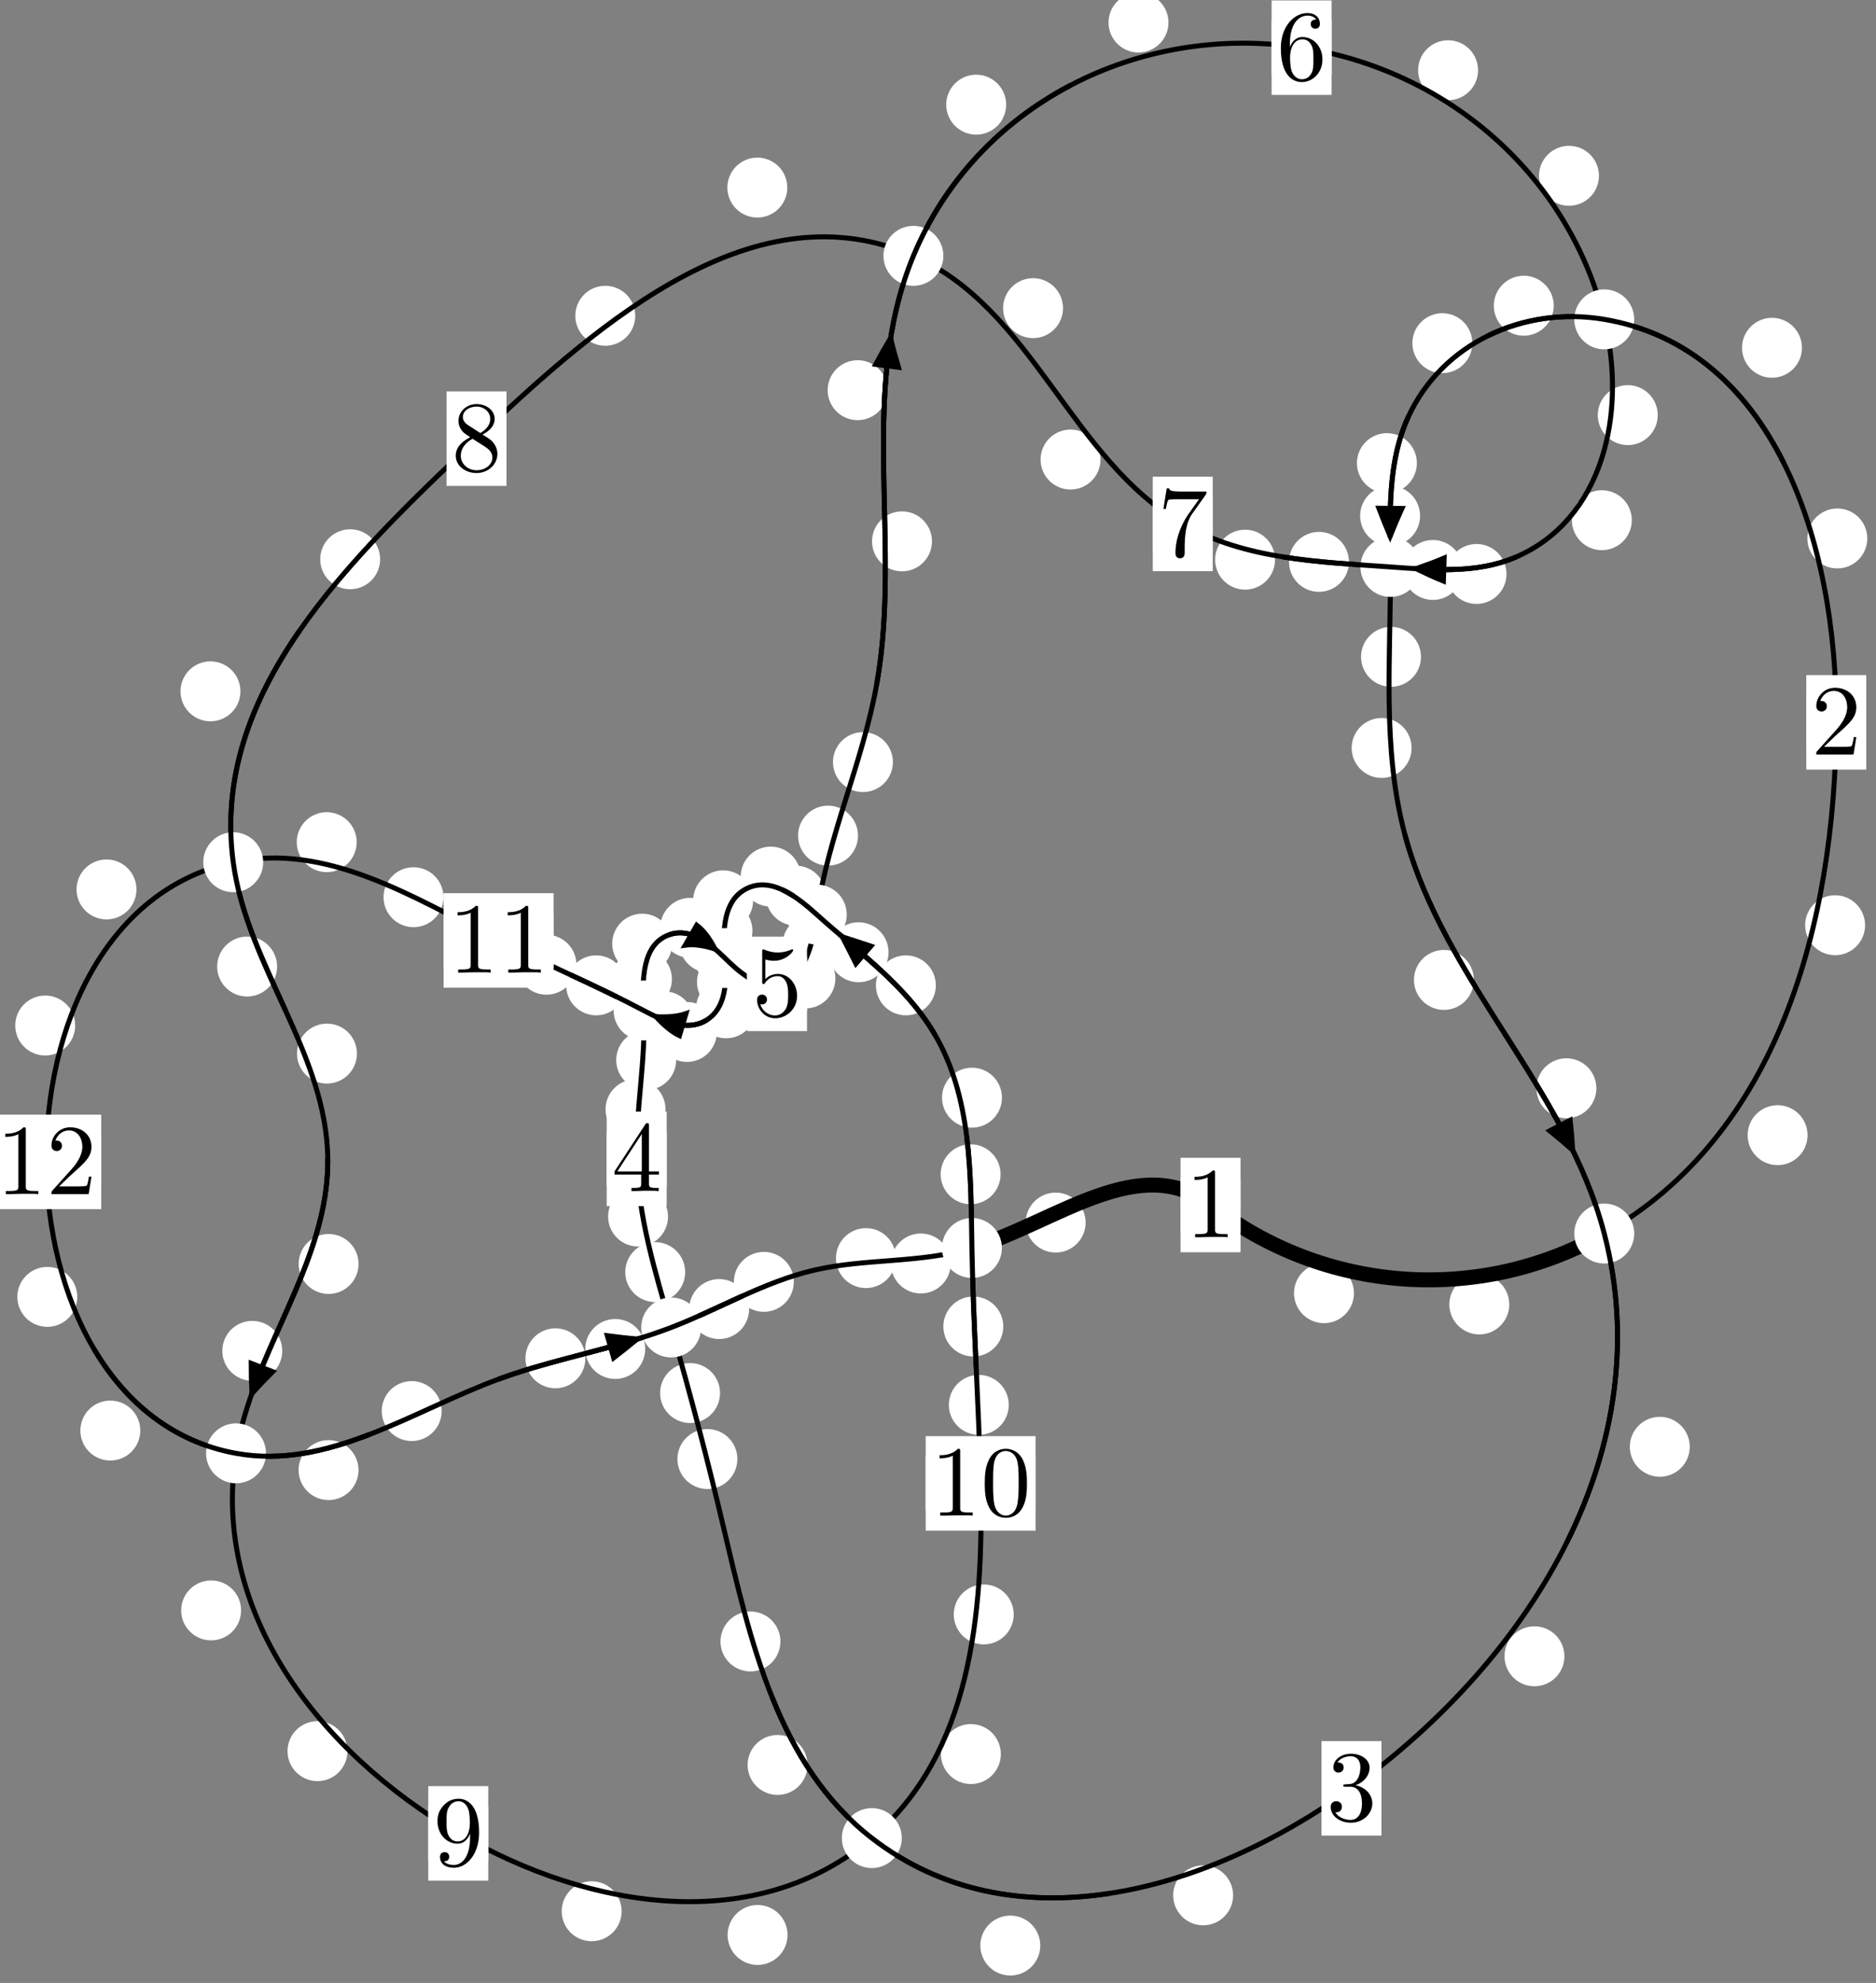 <?xml version="1.0"?>
<!-- Created by MetaPost 1.999 on 2021.07.06:0016 -->
<svg version="1.1" xmlns="http://www.w3.org/2000/svg" xmlns:xlink="http://www.w3.org/1999/xlink" width="187.103" height="197.727" viewBox="0 0 187.103 197.727">
<rect x="0" y="0" width="187.103" height="197.727" fill="#808080" stroke="none"/>
<!-- Original BoundingBox: -160.867691 -73.985046 26.235016 123.742386 -->
  <defs>
    <g transform="scale(0.01,0.01)" id="GLYPHcmr10_48">
      <path style="fill-rule: evenodd;" d="M460 -320C460 -400,455 -480,420 -554C374 -650,292 -666,250 -666C190 -666,117 -640,76 -547C44 -478,39 -400,39 -320C39 -245,43 -155,84 -79C127 2,200 22,249 22C303 22,379 1,423 -94C455 -163,460 -241,460 -320M249 -0C210 -0,151 -25,133 -121C122 -181,122 -273,122 -332C122 -396,122 -462,130 -516C149 -635,224 -644,249 -644C282 -644,348 -626,367 -527C377 -471,377 -395,377 -332C377 -257,377 -189,366 -125C351 -30,294 -0,249 -0"></path>
    </g>
    <g transform="scale(0.01,0.01)" id="GLYPHcmr10_49">
      <path style="fill-rule: evenodd;" d="M294 -640C294 -664,294 -666,271 -666C209 -602,121 -602,89 -602L89 -571C109 -571,168 -571,220 -597L220 -79C220 -43,217 -31,127 -31L95 -31L95 -0L257 -0L130 -3L217 -3L257 -3L297 -3L384 -3L419 -0L419 -31L387 -31C297 -31,294 -42,294 -79"></path>
    </g>
    <g transform="scale(0.01,0.01)" id="GLYPHcmr10_50">
      <path style="fill-rule: evenodd;" d="M127 -77L233 -180C389 -318,449 -372,449 -472C449 -586,359 -666,237 -666C124 -666,50 -574,50 -485C50 -429,100 -429,103 -429C120 -429,155 -441,155 -482C155 -508,137 -534,102 -534C94 -534,92 -534,89 -533C112 -598,166 -635,224 -635C315 -635,358 -554,358 -472C358 -392,308 -313,253 -251L61 -37C50 -26,50 -24,50 -0L421 -0L449 -174L424 -174C419 -144,412 -100,402 -85C395 -77,329 -77,307 -77"></path>
    </g>
    <g transform="scale(0.01,0.01)" id="GLYPHcmr10_51">
      <path style="fill-rule: evenodd;" d="M290 -352C372 -379,430 -449,430 -528C430 -610,342 -666,246 -666C145 -666,69 -606,69 -530C69 -497,91 -478,120 -478C151 -478,171 -500,171 -529C171 -579,124 -579,109 -579C140 -628,206 -641,242 -641C283 -641,338 -619,338 -529C338 -517,336 -459,310 -415C280 -367,246 -364,221 -363C213 -362,189 -360,182 -360C174 -359,167 -358,167 -348C167 -337,174 -337,191 -337L235 -337C317 -337,354 -269,354 -171C354 -35,285 -6,241 -6C198 -6,123 -23,88 -82C123 -77,154 -99,154 -137C154 -173,127 -193,98 -193C74 -193,42 -179,42 -135C42 -44,135 22,244 22C366 22,457 -69,457 -171C457 -253,394 -331,290 -352"></path>
    </g>
    <g transform="scale(0.01,0.01)" id="GLYPHcmr10_52">
      <path style="fill-rule: evenodd;" d="M294 -165L294 -78C294 -42,292 -31,218 -31L197 -31L197 -0L332 -0L238 -3L290 -3L332 -3L374 -3L427 -3L468 -0L468 -31L447 -31C373 -31,371 -42,371 -78L371 -165L471 -165L471 -196L371 -196L371 -651C371 -671,371 -677,355 -677C346 -677,343 -677,335 -665L28 -196L28 -165M300 -196L56 -196L300 -569"></path>
    </g>
    <g transform="scale(0.01,0.01)" id="GLYPHcmr10_53">
      <path style="fill-rule: evenodd;" d="M449 -201C449 -320,367 -420,259 -420C211 -420,168 -404,132 -369L132 -564C152 -558,185 -551,217 -551C340 -551,410 -642,410 -655C410 -661,407 -666,400 -666C399 -666,397 -666,392 -663C372 -654,323 -634,256 -634C216 -634,170 -641,123 -662C115 -665,113 -665,111 -665C101 -665,101 -657,101 -641L101 -345C101 -327,101 -319,115 -319C122 -319,124 -322,128 -328C139 -344,176 -398,257 -398C309 -398,334 -352,342 -334C358 -297,360 -258,360 -208C360 -173,360 -113,336 -71C312 -32,275 -6,229 -6C156 -6,99 -59,82 -118C85 -117,88 -116,99 -116C132 -116,149 -141,149 -165C149 -189,132 -214,99 -214C85 -214,50 -207,50 -161C50 -75,119 22,231 22C347 22,449 -74,449 -201"></path>
    </g>
    <g transform="scale(0.01,0.01)" id="GLYPHcmr10_54">
      <path style="fill-rule: evenodd;" d="M132 -328L132 -352C132 -605,256 -641,307 -641C331 -641,373 -635,395 -601C380 -601,340 -601,340 -556C340 -525,364 -510,386 -510C402 -510,432 -519,432 -558C432 -618,388 -666,305 -666C177 -666,42 -537,42 -316C42 -49,158 22,251 22C362 22,457 -72,457 -204C457 -331,368 -427,257 -427C189 -427,152 -376,132 -328M251 -6C188 -6,158 -66,152 -81C134 -128,134 -208,134 -226C134 -304,166 -404,256 -404C272 -404,318 -404,349 -342C367 -305,367 -254,367 -205C367 -157,367 -107,350 -71C320 -11,274 -6,251 -6"></path>
    </g>
    <g transform="scale(0.01,0.01)" id="GLYPHcmr10_55">
      <path style="fill-rule: evenodd;" d="M476 -609C485 -621,485 -623,485 -644L242 -644C120 -644,118 -657,114 -676L89 -676L56 -470L81 -470C84 -486,93 -549,106 -561C113 -567,191 -567,204 -567L411 -567C400 -551,321 -442,299 -409C209 -274,176 -135,176 -33C176 -23,176 22,222 22C268 22,268 -23,268 -33L268 -84C268 -139,271 -194,279 -248C283 -271,297 -357,341 -419"></path>
    </g>
    <g transform="scale(0.01,0.01)" id="GLYPHcmr10_56">
      <path style="fill-rule: evenodd;" d="M163 -457C117 -487,113 -521,113 -538C113 -599,178 -641,249 -641C322 -641,386 -589,386 -517C386 -460,347 -412,287 -377M309 -362C381 -399,430 -451,430 -517C430 -609,341 -666,250 -666C150 -666,69 -592,69 -499C69 -481,71 -436,113 -389C124 -377,161 -352,186 -335C128 -306,42 -250,42 -151C42 -45,144 22,249 22C362 22,457 -61,457 -168C457 -204,446 -249,408 -291C389 -312,373 -322,309 -362M209 -320L332 -242C360 -223,407 -193,407 -132C407 -58,332 -6,250 -6C164 -6,92 -68,92 -151C92 -209,124 -273,209 -320"></path>
    </g>
    <g transform="scale(0.01,0.01)" id="GLYPHcmr10_57">
      <path style="fill-rule: evenodd;" d="M367 -318L367 -286C367 -52,263 -6,205 -6C188 -6,134 -8,107 -42C151 -42,159 -71,159 -88C159 -119,135 -134,113 -134C97 -134,67 -125,67 -86C67 -19,121 22,206 22C335 22,457 -114,457 -329C457 -598,342 -666,253 -666C198 -666,149 -648,106 -603C65 -558,42 -516,42 -441C42 -316,130 -218,242 -218C303 -218,344 -260,367 -318M243 -241C227 -241,181 -241,150 -304C132 -341,132 -391,132 -440C132 -494,132 -541,153 -578C180 -628,218 -641,253 -641C299 -641,332 -607,349 -562C361 -530,365 -467,365 -421C365 -338,331 -241,243 -241"></path>
    </g>
  </defs>
  <path d="M135.037 128.948C135.037 128.156,134.722 127.396,134.161 126.835C133.601 126.275,132.841 125.96,132.048 125.96C131.255 125.96,130.495 126.275,129.935 126.835C129.374 127.396,129.059 128.156,129.059 128.948C129.059 129.741,129.374 130.501,129.935 131.062C130.495 131.622,131.255 131.937,132.048 131.937C132.841 131.937,133.601 131.622,134.161 131.062C134.722 130.501,135.037 129.741,135.037 128.948Z" style="fill: rgb(100%,100%,100%);stroke: none;"></path>
  <path d="M123.724 120.157C123.724 119.364,123.409 118.604,122.849 118.044C122.288 117.483,121.528 117.168,120.736 117.168C119.943 117.168,119.183 117.483,118.622 118.044C118.062 118.604,117.747 119.364,117.747 120.157C117.747 120.95,118.062 121.71,118.622 122.27C119.183 122.831,119.943 123.146,120.736 123.146C121.528 123.146,122.288 122.831,122.849 122.27C123.409 121.71,123.724 120.95,123.724 120.157Z" style="fill: rgb(100%,100%,100%);stroke: none;"></path>
  <path d="M180.277 113.191C180.277 112.398,179.962 111.638,179.402 111.078C178.841 110.517,178.081 110.202,177.288 110.202C176.496 110.202,175.735 110.517,175.175 111.078C174.615 111.638,174.3 112.398,174.3 113.191C174.3 113.984,174.615 114.744,175.175 115.304C175.735 115.865,176.496 116.18,177.288 116.18C178.081 116.18,178.841 115.865,179.402 115.304C179.962 114.744,180.277 113.984,180.277 113.191Z" style="fill: rgb(100%,100%,100%);stroke: none;"></path>
  <path d="M150.528 130.07C150.528 129.277,150.213 128.517,149.652 127.957C149.092 127.396,148.332 127.081,147.539 127.081C146.746 127.081,145.986 127.396,145.426 127.957C144.865 128.517,144.55 129.277,144.55 130.07C144.55 130.863,144.865 131.623,145.426 132.183C145.986 132.744,146.746 133.059,147.539 133.059C148.332 133.059,149.092 132.744,149.652 132.183C150.213 131.623,150.528 130.863,150.528 130.07Z" style="fill: rgb(100%,100%,100%);stroke: none;"></path>
  <path d="M186.235 53.691C186.235 52.898,185.92 52.138,185.36 51.578C184.799 51.017,184.039 50.702,183.246 50.702C182.454 50.702,181.693 51.017,181.133 51.578C180.572 52.138,180.258 52.898,180.258 53.691C180.258 54.484,180.572 55.244,181.133 55.804C181.693 56.365,182.454 56.68,183.246 56.68C184.039 56.68,184.799 56.365,185.36 55.804C185.92 55.244,186.235 54.484,186.235 53.691Z" style="fill: rgb(100%,100%,100%);stroke: none;"></path>
  <path d="M186.014 92.257C186.014 91.465,185.699 90.705,185.138 90.144C184.578 89.584,183.818 89.269,183.025 89.269C182.232 89.269,181.472 89.584,180.912 90.144C180.351 90.705,180.036 91.465,180.036 92.257C180.036 93.05,180.351 93.81,180.912 94.371C181.472 94.931,182.232 95.246,183.025 95.246C183.818 95.246,184.578 94.931,185.138 94.371C185.699 93.81,186.014 93.05,186.014 92.257Z" style="fill: rgb(100%,100%,100%);stroke: none;"></path>
  <path d="M154.962 30.485C154.962 29.692,154.647 28.932,154.087 28.372C153.526 27.811,152.766 27.496,151.974 27.496C151.181 27.496,150.421 27.811,149.86 28.372C149.3 28.932,148.985 29.692,148.985 30.485C148.985 31.278,149.3 32.038,149.86 32.598C150.421 33.159,151.181 33.474,151.974 33.474C152.766 33.474,153.526 33.159,154.087 32.598C154.647 32.038,154.962 31.278,154.962 30.485Z" style="fill: rgb(100%,100%,100%);stroke: none;"></path>
  <path d="M179.718 34.677C179.718 33.885,179.403 33.124,178.842 32.564C178.282 32.003,177.522 31.689,176.729 31.689C175.936 31.689,175.176 32.003,174.616 32.564C174.055 33.124,173.74 33.885,173.74 34.677C173.74 35.47,174.055 36.23,174.616 36.791C175.176 37.351,175.936 37.666,176.729 37.666C177.522 37.666,178.282 37.351,178.842 36.791C179.403 36.23,179.718 35.47,179.718 34.677Z" style="fill: rgb(100%,100%,100%);stroke: none;"></path>
  <path d="M141.311 46.179C141.311 45.386,140.996 44.626,140.436 44.065C139.875 43.505,139.115 43.19,138.323 43.19C137.53 43.19,136.77 43.505,136.209 44.065C135.649 44.626,135.334 45.386,135.334 46.179C135.334 46.971,135.649 47.732,136.209 48.292C136.77 48.853,137.53 49.167,138.323 49.167C139.115 49.167,139.875 48.853,140.436 48.292C140.996 47.732,141.311 46.971,141.311 46.179Z" style="fill: rgb(100%,100%,100%);stroke: none;"></path>
  <path d="M146.841 34.218C146.841 33.426,146.526 32.665,145.966 32.105C145.405 31.545,144.645 31.23,143.852 31.23C143.06 31.23,142.299 31.545,141.739 32.105C141.178 32.665,140.864 33.426,140.864 34.218C140.864 35.011,141.178 35.771,141.739 36.332C142.299 36.892,143.06 37.207,143.852 37.207C144.645 37.207,145.405 36.892,145.966 36.332C146.526 35.771,146.841 35.011,146.841 34.218Z" style="fill: rgb(100%,100%,100%);stroke: none;"></path>
  <path d="M141.721 65.495C141.721 64.702,141.406 63.942,140.845 63.381C140.285 62.821,139.525 62.506,138.732 62.506C137.939 62.506,137.179 62.821,136.619 63.381C136.058 63.942,135.743 64.702,135.743 65.495C135.743 66.287,136.058 67.048,136.619 67.608C137.179 68.169,137.939 68.483,138.732 68.483C139.525 68.483,140.285 68.169,140.845 67.608C141.406 67.048,141.721 66.287,141.721 65.495Z" style="fill: rgb(100%,100%,100%);stroke: none;"></path>
  <path d="M141.632 51.433C141.632 50.641,141.317 49.88,140.756 49.32C140.196 48.759,139.436 48.445,138.643 48.445C137.85 48.445,137.09 48.759,136.53 49.32C135.969 49.88,135.654 50.641,135.654 51.433C135.654 52.226,135.969 52.986,136.53 53.547C137.09 54.107,137.85 54.422,138.643 54.422C139.436 54.422,140.196 54.107,140.756 53.547C141.317 52.986,141.632 52.226,141.632 51.433Z" style="fill: rgb(100%,100%,100%);stroke: none;"></path>
  <path d="M146.998 97.712C146.998 96.919,146.683 96.159,146.122 95.599C145.562 95.038,144.801 94.723,144.009 94.723C143.216 94.723,142.456 95.038,141.895 95.599C141.335 96.159,141.02 96.919,141.02 97.712C141.02 98.505,141.335 99.265,141.895 99.825C142.456 100.386,143.216 100.701,144.009 100.701C144.801 100.701,145.562 100.386,146.122 99.825C146.683 99.265,146.998 98.505,146.998 97.712Z" style="fill: rgb(100%,100%,100%);stroke: none;"></path>
  <path d="M140.786 74.583C140.786 73.79,140.471 73.03,139.91 72.47C139.35 71.909,138.59 71.594,137.797 71.594C137.004 71.594,136.244 71.909,135.684 72.47C135.123 73.03,134.808 73.79,134.808 74.583C134.808 75.376,135.123 76.136,135.684 76.696C136.244 77.257,137.004 77.572,137.797 77.572C138.59 77.572,139.35 77.257,139.91 76.696C140.471 76.136,140.786 75.376,140.786 74.583Z" style="fill: rgb(100%,100%,100%);stroke: none;"></path>
  <path d="M168.529 144.264C168.529 143.471,168.214 142.711,167.654 142.15C167.093 141.59,166.333 141.275,165.54 141.275C164.748 141.275,163.988 141.59,163.427 142.15C162.867 142.711,162.552 143.471,162.552 144.264C162.552 145.056,162.867 145.816,163.427 146.377C163.988 146.937,164.748 147.252,165.54 147.252C166.333 147.252,167.093 146.937,167.654 146.377C168.214 145.816,168.529 145.056,168.529 144.264Z" style="fill: rgb(100%,100%,100%);stroke: none;"></path>
  <path d="M159.214 108.514C159.214 107.721,158.899 106.961,158.339 106.4C157.778 105.84,157.018 105.525,156.225 105.525C155.433 105.525,154.673 105.84,154.112 106.4C153.552 106.961,153.237 107.721,153.237 108.514C153.237 109.306,153.552 110.066,154.112 110.627C154.673 111.187,155.433 111.502,156.225 111.502C157.018 111.502,157.778 111.187,158.339 110.627C158.899 110.066,159.214 109.306,159.214 108.514Z" style="fill: rgb(100%,100%,100%);stroke: none;"></path>
  <path d="M122.985 188.99C122.985 188.197,122.67 187.437,122.11 186.876C121.549 186.316,120.789 186.001,119.996 186.001C119.204 186.001,118.444 186.316,117.883 186.876C117.323 187.437,117.008 188.197,117.008 188.99C117.008 189.782,117.323 190.542,117.883 191.103C118.444 191.663,119.204 191.978,119.996 191.978C120.789 191.978,121.549 191.663,122.11 191.103C122.67 190.542,122.985 189.782,122.985 188.99Z" style="fill: rgb(100%,100%,100%);stroke: none;"></path>
  <path d="M156.027 165.154C156.027 164.361,155.712 163.601,155.152 163.041C154.591 162.48,153.831 162.165,153.039 162.165C152.246 162.165,151.486 162.48,150.925 163.041C150.365 163.601,150.05 164.361,150.05 165.154C150.05 165.947,150.365 166.707,150.925 167.267C151.486 167.828,152.246 168.143,153.039 168.143C153.831 168.143,154.591 167.828,155.152 167.267C155.712 166.707,156.027 165.947,156.027 165.154Z" style="fill: rgb(100%,100%,100%);stroke: none;"></path>
  <path d="M80.539 175.987C80.539 175.195,80.224 174.434,79.664 173.874C79.103 173.313,78.343 172.999,77.551 172.999C76.758 172.999,75.998 173.313,75.437 173.874C74.877 174.434,74.562 175.195,74.562 175.987C74.562 176.78,74.877 177.54,75.437 178.101C75.998 178.661,76.758 178.976,77.551 178.976C78.343 178.976,79.103 178.661,79.664 178.101C80.224 177.54,80.539 176.78,80.539 175.987Z" style="fill: rgb(100%,100%,100%);stroke: none;"></path>
  <path d="M103.752 193.996C103.752 193.204,103.437 192.443,102.876 191.883C102.316 191.323,101.556 191.008,100.763 191.008C99.97 191.008,99.21 191.323,98.65 191.883C98.089 192.443,97.774 193.204,97.774 193.996C97.774 194.789,98.089 195.549,98.65 196.11C99.21 196.67,99.97 196.985,100.763 196.985C101.556 196.985,102.316 196.67,102.876 196.11C103.437 195.549,103.752 194.789,103.752 193.996Z" style="fill: rgb(100%,100%,100%);stroke: none;"></path>
  <path d="M73.541 145.485C73.541 144.692,73.226 143.932,72.665 143.372C72.105 142.811,71.345 142.496,70.552 142.496C69.759 142.496,68.999 142.811,68.439 143.372C67.878 143.932,67.563 144.692,67.563 145.485C67.563 146.278,67.878 147.038,68.439 147.598C68.999 148.159,69.759 148.474,70.552 148.474C71.345 148.474,72.105 148.159,72.665 147.598C73.226 147.038,73.541 146.278,73.541 145.485Z" style="fill: rgb(100%,100%,100%);stroke: none;"></path>
  <path d="M77.836 163.676C77.836 162.884,77.521 162.124,76.96 161.563C76.4 161.003,75.64 160.688,74.847 160.688C74.054 160.688,73.294 161.003,72.734 161.563C72.173 162.124,71.858 162.884,71.858 163.676C71.858 164.469,72.173 165.229,72.734 165.79C73.294 166.35,74.054 166.665,74.847 166.665C75.64 166.665,76.4 166.35,76.96 165.79C77.521 165.229,77.836 164.469,77.836 163.676Z" style="fill: rgb(100%,100%,100%);stroke: none;"></path>
  <path d="M68.337 126.849C68.337 126.056,68.022 125.296,67.461 124.735C66.901 124.175,66.141 123.86,65.348 123.86C64.555 123.86,63.795 124.175,63.235 124.735C62.674 125.296,62.359 126.056,62.359 126.849C62.359 127.641,62.674 128.401,63.235 128.962C63.795 129.522,64.555 129.837,65.348 129.837C66.141 129.837,66.901 129.522,67.461 128.962C68.022 128.401,68.337 127.641,68.337 126.849Z" style="fill: rgb(100%,100%,100%);stroke: none;"></path>
  <path d="M71.813 138.904C71.813 138.112,71.498 137.351,70.937 136.791C70.377 136.23,69.617 135.916,68.824 135.916C68.031 135.916,67.271 136.23,66.711 136.791C66.15 137.351,65.835 138.112,65.835 138.904C65.835 139.697,66.15 140.457,66.711 141.018C67.271 141.578,68.031 141.893,68.824 141.893C69.617 141.893,70.377 141.578,70.937 141.018C71.498 140.457,71.813 139.697,71.813 138.904Z" style="fill: rgb(100%,100%,100%);stroke: none;"></path>
  <path d="M66.372 110.61C66.372 109.818,66.057 109.057,65.497 108.497C64.936 107.936,64.176 107.622,63.383 107.622C62.591 107.622,61.83 107.936,61.27 108.497C60.71 109.057,60.395 109.818,60.395 110.61C60.395 111.403,60.71 112.163,61.27 112.724C61.83 113.284,62.591 113.599,63.383 113.599C64.176 113.599,64.936 113.284,65.497 112.724C66.057 112.163,66.372 111.403,66.372 110.61Z" style="fill: rgb(100%,100%,100%);stroke: none;"></path>
  <path d="M66.626 121.304C66.626 120.512,66.311 119.752,65.75 119.191C65.19 118.631,64.43 118.316,63.637 118.316C62.844 118.316,62.084 118.631,61.524 119.191C60.963 119.752,60.648 120.512,60.648 121.304C60.648 122.097,60.963 122.857,61.524 123.418C62.084 123.978,62.844 124.293,63.637 124.293C64.43 124.293,65.19 123.978,65.75 123.418C66.311 122.857,66.626 122.097,66.626 121.304Z" style="fill: rgb(100%,100%,100%);stroke: none;"></path>
  <path d="M67.013 97.631C67.013 96.838,66.698 96.078,66.137 95.518C65.577 94.957,64.817 94.642,64.024 94.642C63.231 94.642,62.471 94.957,61.911 95.518C61.35 96.078,61.035 96.838,61.035 97.631C61.035 98.424,61.35 99.184,61.911 99.744C62.471 100.305,63.231 100.62,64.024 100.62C64.817 100.62,65.577 100.305,66.137 99.744C66.698 99.184,67.013 98.424,67.013 97.631Z" style="fill: rgb(100%,100%,100%);stroke: none;"></path>
  <path d="M67.436 105.699C67.436 104.906,67.121 104.146,66.561 103.585C66.001 103.025,65.24 102.71,64.448 102.71C63.655 102.71,62.895 103.025,62.334 103.585C61.774 104.146,61.459 104.906,61.459 105.699C61.459 106.491,61.774 107.251,62.334 107.812C62.895 108.372,63.655 108.687,64.448 108.687C65.24 108.687,66.001 108.372,66.561 107.812C67.121 107.251,67.436 106.491,67.436 105.699Z" style="fill: rgb(100%,100%,100%);stroke: none;"></path>
  <path d="M71.825 92.516C71.825 91.723,71.51 90.963,70.949 90.403C70.389 89.842,69.629 89.527,68.836 89.527C68.043 89.527,67.283 89.842,66.723 90.403C66.162 90.963,65.847 91.723,65.847 92.516C65.847 93.309,66.162 94.069,66.723 94.629C67.283 95.19,68.043 95.505,68.836 95.505C69.629 95.505,70.389 95.19,70.949 94.629C71.51 94.069,71.825 93.309,71.825 92.516Z" style="fill: rgb(100%,100%,100%);stroke: none;"></path>
  <path d="M67.037 94.096C67.037 93.303,66.722 92.543,66.162 91.983C65.601 91.422,64.841 91.107,64.048 91.107C63.256 91.107,62.495 91.422,61.935 91.983C61.374 92.543,61.06 93.303,61.06 94.096C61.06 94.889,61.374 95.649,61.935 96.209C62.495 96.77,63.256 97.085,64.048 97.085C64.841 97.085,65.601 96.77,66.162 96.209C66.722 95.649,67.037 94.889,67.037 94.096Z" style="fill: rgb(100%,100%,100%);stroke: none;"></path>
  <path d="M76.77 96.986C76.77 96.193,76.455 95.433,75.894 94.872C75.334 94.312,74.574 93.997,73.781 93.997C72.988 93.997,72.228 94.312,71.668 94.872C71.107 95.433,70.792 96.193,70.792 96.986C70.792 97.778,71.107 98.539,71.668 99.099C72.228 99.66,72.988 99.974,73.781 99.974C74.574 99.974,75.334 99.66,75.894 99.099C76.455 98.539,76.77 97.778,76.77 96.986Z" style="fill: rgb(100%,100%,100%);stroke: none;"></path>
  <path d="M73.719 93.998C73.719 93.205,73.404 92.445,72.844 91.884C72.283 91.324,71.523 91.009,70.73 91.009C69.938 91.009,69.178 91.324,68.617 91.884C68.057 92.445,67.742 93.205,67.742 93.998C67.742 94.79,68.057 95.551,68.617 96.111C69.178 96.672,69.938 96.987,70.73 96.987C71.523 96.987,72.283 96.672,72.844 96.111C73.404 95.551,73.719 94.79,73.719 93.998Z" style="fill: rgb(100%,100%,100%);stroke: none;"></path>
  <path d="M83.316 97.565C83.316 96.772,83.001 96.012,82.44 95.452C81.88 94.891,81.12 94.576,80.327 94.576C79.534 94.576,78.774 94.891,78.214 95.452C77.653 96.012,77.338 96.772,77.338 97.565C77.338 98.358,77.653 99.118,78.214 99.678C78.774 100.239,79.534 100.554,80.327 100.554C81.12 100.554,81.88 100.239,82.44 99.678C83.001 99.118,83.316 98.358,83.316 97.565Z" style="fill: rgb(100%,100%,100%);stroke: none;"></path>
  <path d="M78.474 98.487C78.474 97.694,78.159 96.934,77.598 96.373C77.038 95.813,76.278 95.498,75.485 95.498C74.692 95.498,73.932 95.813,73.372 96.373C72.811 96.934,72.496 97.694,72.496 98.487C72.496 99.279,72.811 100.039,73.372 100.6C73.932 101.16,74.692 101.475,75.485 101.475C76.278 101.475,77.038 101.16,77.598 100.6C78.159 100.039,78.474 99.279,78.474 98.487Z" style="fill: rgb(100%,100%,100%);stroke: none;"></path>
  <path d="M85.572 83.322C85.572 82.529,85.257 81.769,84.697 81.209C84.136 80.648,83.376 80.333,82.584 80.333C81.791 80.333,81.031 80.648,80.47 81.209C79.91 81.769,79.595 82.529,79.595 83.322C79.595 84.115,79.91 84.875,80.47 85.435C81.031 85.996,81.791 86.311,82.584 86.311C83.376 86.311,84.136 85.996,84.697 85.435C85.257 84.875,85.572 84.115,85.572 83.322Z" style="fill: rgb(100%,100%,100%);stroke: none;"></path>
  <path d="M84.022 94.215C84.022 93.422,83.707 92.662,83.146 92.102C82.586 91.541,81.826 91.226,81.033 91.226C80.24 91.226,79.48 91.541,78.92 92.102C78.359 92.662,78.044 93.422,78.044 94.215C78.044 95.008,78.359 95.768,78.92 96.328C79.48 96.889,80.24 97.204,81.033 97.204C81.826 97.204,82.586 96.889,83.146 96.328C83.707 95.768,84.022 95.008,84.022 94.215Z" style="fill: rgb(100%,100%,100%);stroke: none;"></path>
  <path d="M92.95 53.98C92.95 53.187,92.635 52.427,92.074 51.867C91.514 51.306,90.754 50.991,89.961 50.991C89.168 50.991,88.408 51.306,87.848 51.867C87.287 52.427,86.972 53.187,86.972 53.98C86.972 54.773,87.287 55.533,87.848 56.093C88.408 56.654,89.168 56.969,89.961 56.969C90.754 56.969,91.514 56.654,92.074 56.093C92.635 55.533,92.95 54.773,92.95 53.98Z" style="fill: rgb(100%,100%,100%);stroke: none;"></path>
  <path d="M89.054 75.991C89.054 75.198,88.739 74.438,88.179 73.878C87.618 73.317,86.858 73.002,86.066 73.002C85.273 73.002,84.513 73.317,83.952 73.878C83.392 74.438,83.077 75.198,83.077 75.991C83.077 76.784,83.392 77.544,83.952 78.104C84.513 78.665,85.273 78.98,86.066 78.98C86.858 78.98,87.618 78.665,88.179 78.104C88.739 77.544,89.054 76.784,89.054 75.991Z" style="fill: rgb(100%,100%,100%);stroke: none;"></path>
  <path d="M100.349 10.437C100.349 9.645,100.034 8.884,99.474 8.324C98.913 7.763,98.153 7.448,97.361 7.448C96.568 7.448,95.808 7.763,95.247 8.324C94.687 8.884,94.372 9.645,94.372 10.437C94.372 11.23,94.687 11.99,95.247 12.551C95.808 13.111,96.568 13.426,97.361 13.426C98.153 13.426,98.913 13.111,99.474 12.551C100.034 11.99,100.349 11.23,100.349 10.437Z" style="fill: rgb(100%,100%,100%);stroke: none;"></path>
  <path d="M88.525 38.907C88.525 38.115,88.21 37.354,87.65 36.794C87.089 36.233,86.329 35.918,85.536 35.918C84.743 35.918,83.983 36.233,83.423 36.794C82.862 37.354,82.547 38.115,82.547 38.907C82.547 39.7,82.862 40.46,83.423 41.021C83.983 41.581,84.743 41.896,85.536 41.896C86.329 41.896,87.089 41.581,87.65 41.021C88.21 40.46,88.525 39.7,88.525 38.907Z" style="fill: rgb(100%,100%,100%);stroke: none;"></path>
  <path d="M147.414 7.004C147.414 6.211,147.099 5.451,146.539 4.891C145.978 4.33,145.218 4.015,144.425 4.015C143.633 4.015,142.872 4.33,142.312 4.891C141.751 5.451,141.437 6.211,141.437 7.004C141.437 7.797,141.751 8.557,142.312 9.117C142.872 9.678,143.633 9.993,144.425 9.993C145.218 9.993,145.978 9.678,146.539 9.117C147.099 8.557,147.414 7.797,147.414 7.004Z" style="fill: rgb(100%,100%,100%);stroke: none;"></path>
  <path d="M116.537 2.246C116.537 1.454,116.222 0.694,115.661 0.133C115.101 -0.427,114.341 -0.742,113.548 -0.742C112.755 -0.742,111.995 -0.427,111.435 0.133C110.874 0.694,110.559 1.454,110.559 2.246C110.559 3.039,110.874 3.799,111.435 4.36C111.995 4.92,112.755 5.235,113.548 5.235C114.341 5.235,115.101 4.92,115.661 4.36C116.222 3.799,116.537 3.039,116.537 2.246Z" style="fill: rgb(100%,100%,100%);stroke: none;"></path>
  <path d="M165.335 41.393C165.335 40.6,165.02 39.84,164.459 39.279C163.899 38.719,163.139 38.404,162.346 38.404C161.553 38.404,160.793 38.719,160.233 39.279C159.672 39.84,159.357 40.6,159.357 41.393C159.357 42.185,159.672 42.946,160.233 43.506C160.793 44.067,161.553 44.382,162.346 44.382C163.139 44.382,163.899 44.067,164.459 43.506C165.02 42.946,165.335 42.185,165.335 41.393Z" style="fill: rgb(100%,100%,100%);stroke: none;"></path>
  <path d="M159.472 17.529C159.472 16.736,159.157 15.976,158.596 15.416C158.036 14.855,157.276 14.54,156.483 14.54C155.69 14.54,154.93 14.855,154.37 15.416C153.809 15.976,153.494 16.736,153.494 17.529C153.494 18.322,153.809 19.082,154.37 19.642C154.93 20.203,155.69 20.518,156.483 20.518C157.276 20.518,158.036 20.203,158.596 19.642C159.157 19.082,159.472 18.322,159.472 17.529Z" style="fill: rgb(100%,100%,100%);stroke: none;"></path>
  <path d="M150.251 57.232C150.251 56.439,149.937 55.679,149.376 55.118C148.816 54.558,148.055 54.243,147.263 54.243C146.47 54.243,145.71 54.558,145.149 55.118C144.589 55.679,144.274 56.439,144.274 57.232C144.274 58.024,144.589 58.784,145.149 59.345C145.71 59.905,146.47 60.22,147.263 60.22C148.055 60.22,148.816 59.905,149.376 59.345C149.937 58.784,150.251 58.024,150.251 57.232Z" style="fill: rgb(100%,100%,100%);stroke: none;"></path>
  <path d="M162.75 51.871C162.75 51.078,162.435 50.318,161.874 49.757C161.314 49.197,160.554 48.882,159.761 48.882C158.968 48.882,158.208 49.197,157.648 49.757C157.087 50.318,156.772 51.078,156.772 51.871C156.772 52.663,157.087 53.424,157.648 53.984C158.208 54.544,158.968 54.859,159.761 54.859C160.554 54.859,161.314 54.544,161.874 53.984C162.435 53.424,162.75 52.663,162.75 51.871Z" style="fill: rgb(100%,100%,100%);stroke: none;"></path>
  <path d="M134.537 56.026C134.537 55.233,134.222 54.473,133.661 53.912C133.101 53.352,132.341 53.037,131.548 53.037C130.755 53.037,129.995 53.352,129.435 53.912C128.874 54.473,128.559 55.233,128.559 56.026C128.559 56.818,128.874 57.579,129.435 58.139C129.995 58.7,130.755 59.015,131.548 59.015C132.341 59.015,133.101 58.7,133.661 58.139C134.222 57.579,134.537 56.818,134.537 56.026Z" style="fill: rgb(100%,100%,100%);stroke: none;"></path>
  <path d="M145.893 56.832C145.893 56.039,145.578 55.279,145.018 54.719C144.457 54.158,143.697 53.843,142.905 53.843C142.112 53.843,141.352 54.158,140.791 54.719C140.231 55.279,139.916 56.039,139.916 56.832C139.916 57.625,140.231 58.385,140.791 58.945C141.352 59.506,142.112 59.821,142.905 59.821C143.697 59.821,144.457 59.506,145.018 58.945C145.578 58.385,145.893 57.625,145.893 56.832Z" style="fill: rgb(100%,100%,100%);stroke: none;"></path>
  <path d="M109.758 45.822C109.758 45.029,109.443 44.269,108.882 43.709C108.322 43.148,107.561 42.833,106.769 42.833C105.976 42.833,105.216 43.148,104.655 43.709C104.095 44.269,103.78 45.029,103.78 45.822C103.78 46.615,104.095 47.375,104.655 47.936C105.216 48.496,105.976 48.811,106.769 48.811C107.561 48.811,108.322 48.496,108.882 47.936C109.443 47.375,109.758 46.615,109.758 45.822Z" style="fill: rgb(100%,100%,100%);stroke: none;"></path>
  <path d="M127.167 55.807C127.167 55.015,126.852 54.254,126.292 53.694C125.731 53.133,124.971 52.818,124.178 52.818C123.386 52.818,122.626 53.133,122.065 53.694C121.505 54.254,121.19 55.015,121.19 55.807C121.19 56.6,121.505 57.36,122.065 57.921C122.626 58.481,123.386 58.796,124.178 58.796C124.971 58.796,125.731 58.481,126.292 57.921C126.852 57.36,127.167 56.6,127.167 55.807Z" style="fill: rgb(100%,100%,100%);stroke: none;"></path>
  <path d="M78.522 18.704C78.522 17.911,78.207 17.151,77.646 16.59C77.086 16.03,76.325 15.715,75.533 15.715C74.74 15.715,73.98 16.03,73.419 16.59C72.859 17.151,72.544 17.911,72.544 18.704C72.544 19.496,72.859 20.257,73.419 20.817C73.98 21.378,74.74 21.693,75.533 21.693C76.325 21.693,77.086 21.378,77.646 20.817C78.207 20.257,78.522 19.496,78.522 18.704Z" style="fill: rgb(100%,100%,100%);stroke: none;"></path>
  <path d="M106.021 30.728C106.021 29.935,105.706 29.175,105.146 28.614C104.585 28.054,103.825 27.739,103.032 27.739C102.24 27.739,101.479 28.054,100.919 28.614C100.358 29.175,100.044 29.935,100.044 30.728C100.044 31.52,100.358 32.281,100.919 32.841C101.479 33.402,102.24 33.716,103.032 33.716C103.825 33.716,104.585 33.402,105.146 32.841C105.706 32.281,106.021 31.52,106.021 30.728Z" style="fill: rgb(100%,100%,100%);stroke: none;"></path>
  <path d="M37.913 55.765C37.913 54.973,37.598 54.213,37.038 53.652C36.477 53.092,35.717 52.777,34.925 52.777C34.132 52.777,33.372 53.092,32.811 53.652C32.251 54.213,31.936 54.973,31.936 55.765C31.936 56.558,32.251 57.318,32.811 57.879C33.372 58.439,34.132 58.754,34.925 58.754C35.717 58.754,36.477 58.439,37.038 57.879C37.598 57.318,37.913 56.558,37.913 55.765Z" style="fill: rgb(100%,100%,100%);stroke: none;"></path>
  <path d="M63.355 31.487C63.355 30.694,63.041 29.934,62.48 29.373C61.92 28.813,61.159 28.498,60.367 28.498C59.574 28.498,58.814 28.813,58.253 29.373C57.693 29.934,57.378 30.694,57.378 31.487C57.378 32.279,57.693 33.039,58.253 33.6C58.814 34.16,59.574 34.475,60.367 34.475C61.159 34.475,61.92 34.16,62.48 33.6C63.041 33.039,63.355 32.279,63.355 31.487Z" style="fill: rgb(100%,100%,100%);stroke: none;"></path>
  <path d="M27.636 96.378C27.636 95.585,27.321 94.825,26.76 94.265C26.2 93.704,25.44 93.389,24.647 93.389C23.854 93.389,23.094 93.704,22.534 94.265C21.973 94.825,21.658 95.585,21.658 96.378C21.658 97.171,21.973 97.931,22.534 98.491C23.094 99.052,23.854 99.367,24.647 99.367C25.44 99.367,26.2 99.052,26.76 98.491C27.321 97.931,27.636 97.171,27.636 96.378Z" style="fill: rgb(100%,100%,100%);stroke: none;"></path>
  <path d="M23.979 68.934C23.979 68.142,23.664 67.381,23.104 66.821C22.543 66.26,21.783 65.946,20.991 65.946C20.198 65.946,19.438 66.26,18.877 66.821C18.317 67.381,18.002 68.142,18.002 68.934C18.002 69.727,18.317 70.487,18.877 71.048C19.438 71.608,20.198 71.923,20.991 71.923C21.783 71.923,22.543 71.608,23.104 71.048C23.664 70.487,23.979 69.727,23.979 68.934Z" style="fill: rgb(100%,100%,100%);stroke: none;"></path>
  <path d="M35.761 126.034C35.761 125.241,35.446 124.481,34.886 123.921C34.325 123.36,33.565 123.045,32.772 123.045C31.98 123.045,31.219 123.36,30.659 123.921C30.099 124.481,29.784 125.241,29.784 126.034C29.784 126.827,30.099 127.587,30.659 128.147C31.219 128.708,31.98 129.023,32.772 129.023C33.565 129.023,34.325 128.708,34.886 128.147C35.446 127.587,35.761 126.827,35.761 126.034Z" style="fill: rgb(100%,100%,100%);stroke: none;"></path>
  <path d="M35.599 105.056C35.599 104.264,35.284 103.503,34.723 102.943C34.163 102.382,33.403 102.068,32.61 102.068C31.817 102.068,31.057 102.382,30.497 102.943C29.936 103.503,29.621 104.264,29.621 105.056C29.621 105.849,29.936 106.609,30.497 107.17C31.057 107.73,31.817 108.045,32.61 108.045C33.403 108.045,34.163 107.73,34.723 107.17C35.284 106.609,35.599 105.849,35.599 105.056Z" style="fill: rgb(100%,100%,100%);stroke: none;"></path>
  <path d="M24.046 160.578C24.046 159.786,23.731 159.026,23.171 158.465C22.61 157.905,21.85 157.59,21.058 157.59C20.265 157.59,19.505 157.905,18.944 158.465C18.384 159.026,18.069 159.786,18.069 160.578C18.069 161.371,18.384 162.131,18.944 162.692C19.505 163.252,20.265 163.567,21.058 163.567C21.85 163.567,22.61 163.252,23.171 162.692C23.731 162.131,24.046 161.371,24.046 160.578Z" style="fill: rgb(100%,100%,100%);stroke: none;"></path>
  <path d="M28.15 134.696C28.15 133.904,27.835 133.144,27.275 132.583C26.714 132.023,25.954 131.708,25.162 131.708C24.369 131.708,23.609 132.023,23.048 132.583C22.488 133.144,22.173 133.904,22.173 134.696C22.173 135.489,22.488 136.249,23.048 136.81C23.609 137.37,24.369 137.685,25.162 137.685C25.954 137.685,26.714 137.37,27.275 136.81C27.835 136.249,28.15 135.489,28.15 134.696Z" style="fill: rgb(100%,100%,100%);stroke: none;"></path>
  <path d="M61.998 190.576C61.998 189.784,61.683 189.023,61.123 188.463C60.562 187.902,59.802 187.587,59.009 187.587C58.217 187.587,57.456 187.902,56.896 188.463C56.335 189.023,56.021 189.784,56.021 190.576C56.021 191.369,56.335 192.129,56.896 192.69C57.456 193.25,58.217 193.565,59.009 193.565C59.802 193.565,60.562 193.25,61.123 192.69C61.683 192.129,61.998 191.369,61.998 190.576Z" style="fill: rgb(100%,100%,100%);stroke: none;"></path>
  <path d="M34.652 174.613C34.652 173.82,34.337 173.06,33.777 172.5C33.216 171.939,32.456 171.624,31.663 171.624C30.871 171.624,30.11 171.939,29.55 172.5C28.99 173.06,28.675 173.82,28.675 174.613C28.675 175.406,28.99 176.166,29.55 176.726C30.11 177.287,30.871 177.602,31.663 177.602C32.456 177.602,33.216 177.287,33.777 176.726C34.337 176.166,34.652 175.406,34.652 174.613Z" style="fill: rgb(100%,100%,100%);stroke: none;"></path>
  <path d="M99.82 174.903C99.82 174.11,99.505 173.35,98.945 172.79C98.385 172.229,97.624 171.914,96.832 171.914C96.039 171.914,95.279 172.229,94.718 172.79C94.158 173.35,93.843 174.11,93.843 174.903C93.843 175.696,94.158 176.456,94.718 177.016C95.279 177.577,96.039 177.892,96.832 177.892C97.624 177.892,98.385 177.577,98.945 177.016C99.505 176.456,99.82 175.696,99.82 174.903Z" style="fill: rgb(100%,100%,100%);stroke: none;"></path>
  <path d="M78.545 192.94C78.545 192.148,78.231 191.388,77.67 190.827C77.11 190.267,76.349 189.952,75.557 189.952C74.764 189.952,74.004 190.267,73.443 190.827C72.883 191.388,72.568 192.148,72.568 192.94C72.568 193.733,72.883 194.493,73.443 195.054C74.004 195.614,74.764 195.929,75.557 195.929C76.349 195.929,77.11 195.614,77.67 195.054C78.231 194.493,78.545 193.733,78.545 192.94Z" style="fill: rgb(100%,100%,100%);stroke: none;"></path>
  <path d="M100.61 140.085C100.61 139.293,100.295 138.532,99.734 137.972C99.174 137.411,98.414 137.096,97.621 137.096C96.828 137.096,96.068 137.411,95.508 137.972C94.947 138.532,94.632 139.293,94.632 140.085C94.632 140.878,94.947 141.638,95.508 142.199C96.068 142.759,96.828 143.074,97.621 143.074C98.414 143.074,99.174 142.759,99.734 142.199C100.295 141.638,100.61 140.878,100.61 140.085Z" style="fill: rgb(100%,100%,100%);stroke: none;"></path>
  <path d="M101.102 160.979C101.102 160.187,100.787 159.426,100.227 158.866C99.666 158.305,98.906 157.991,98.113 157.991C97.321 157.991,96.56 158.305,96 158.866C95.439 159.426,95.125 160.187,95.125 160.979C95.125 161.772,95.439 162.532,96 163.093C96.56 163.653,97.321 163.968,98.113 163.968C98.906 163.968,99.666 163.653,100.227 163.093C100.787 162.532,101.102 161.772,101.102 160.979Z" style="fill: rgb(100%,100%,100%);stroke: none;"></path>
  <path d="M99.793 117.091C99.793 116.298,99.478 115.538,98.918 114.977C98.357 114.417,97.597 114.102,96.805 114.102C96.012 114.102,95.252 114.417,94.691 114.977C94.131 115.538,93.816 116.298,93.816 117.091C93.816 117.883,94.131 118.643,94.691 119.204C95.252 119.764,96.012 120.079,96.805 120.079C97.597 120.079,98.357 119.764,98.918 119.204C99.478 118.643,99.793 117.883,99.793 117.091Z" style="fill: rgb(100%,100%,100%);stroke: none;"></path>
  <path d="M100.063 132.269C100.063 131.476,99.748 130.716,99.187 130.156C98.627 129.595,97.867 129.28,97.074 129.28C96.281 129.28,95.521 129.595,94.961 130.156C94.4 130.716,94.085 131.476,94.085 132.269C94.085 133.062,94.4 133.822,94.961 134.382C95.521 134.943,96.281 135.258,97.074 135.258C97.867 135.258,98.627 134.943,99.187 134.382C99.748 133.822,100.063 133.062,100.063 132.269Z" style="fill: rgb(100%,100%,100%);stroke: none;"></path>
  <path d="M93.336 98.252C93.336 97.46,93.021 96.699,92.461 96.139C91.9 95.578,91.14 95.263,90.347 95.263C89.555 95.263,88.795 95.578,88.234 96.139C87.674 96.699,87.359 97.46,87.359 98.252C87.359 99.045,87.674 99.805,88.234 100.366C88.795 100.926,89.555 101.241,90.347 101.241C91.14 101.241,91.9 100.926,92.461 100.366C93.021 99.805,93.336 99.045,93.336 98.252Z" style="fill: rgb(100%,100%,100%);stroke: none;"></path>
  <path d="M99.931 109.452C99.931 108.659,99.616 107.899,99.055 107.339C98.495 106.778,97.735 106.463,96.942 106.463C96.149 106.463,95.389 106.778,94.829 107.339C94.268 107.899,93.953 108.659,93.953 109.452C93.953 110.245,94.268 111.005,94.829 111.565C95.389 112.126,96.149 112.441,96.942 112.441C97.735 112.441,98.495 112.126,99.055 111.565C99.616 111.005,99.931 110.245,99.931 109.452Z" style="fill: rgb(100%,100%,100%);stroke: none;"></path>
  <path d="M82.357 89.309C82.357 88.516,82.042 87.756,81.482 87.196C80.921 86.635,80.161 86.32,79.369 86.32C78.576 86.32,77.816 86.635,77.255 87.196C76.695 87.756,76.38 88.516,76.38 89.309C76.38 90.102,76.695 90.862,77.255 91.422C77.816 91.983,78.576 92.298,79.369 92.298C80.161 92.298,80.921 91.983,81.482 91.422C82.042 90.862,82.357 90.102,82.357 89.309Z" style="fill: rgb(100%,100%,100%);stroke: none;"></path>
  <path d="M88.617 94.953C88.617 94.161,88.302 93.4,87.742 92.84C87.181 92.279,86.421 91.964,85.628 91.964C84.836 91.964,84.076 92.279,83.515 92.84C82.955 93.4,82.64 94.161,82.64 94.953C82.64 95.746,82.955 96.506,83.515 97.067C84.076 97.627,84.836 97.942,85.628 97.942C86.421 97.942,87.181 97.627,87.742 97.067C88.302 96.506,88.617 95.746,88.617 94.953Z" style="fill: rgb(100%,100%,100%);stroke: none;"></path>
  <path d="M75.114 89.775C75.114 88.982,74.799 88.222,74.238 87.662C73.678 87.101,72.918 86.786,72.125 86.786C71.332 86.786,70.572 87.101,70.012 87.662C69.451 88.222,69.136 88.982,69.136 89.775C69.136 90.568,69.451 91.328,70.012 91.888C70.572 92.449,71.332 92.764,72.125 92.764C72.918 92.764,73.678 92.449,74.238 91.888C74.799 91.328,75.114 90.568,75.114 89.775Z" style="fill: rgb(100%,100%,100%);stroke: none;"></path>
  <path d="M79.854 87.408C79.854 86.615,79.539 85.855,78.978 85.294C78.418 84.734,77.658 84.419,76.865 84.419C76.072 84.419,75.312 84.734,74.752 85.294C74.191 85.855,73.876 86.615,73.876 87.408C73.876 88.2,74.191 88.961,74.752 89.521C75.312 90.082,76.072 90.396,76.865 90.396C77.658 90.396,78.418 90.082,78.978 89.521C79.539 88.961,79.854 88.2,79.854 87.408Z" style="fill: rgb(100%,100%,100%);stroke: none;"></path>
  <path d="M75.492 97.913C75.492 97.121,75.177 96.361,74.617 95.8C74.056 95.24,73.296 94.925,72.504 94.925C71.711 94.925,70.951 95.24,70.39 95.8C69.83 96.361,69.515 97.121,69.515 97.913C69.515 98.706,69.83 99.466,70.39 100.027C70.951 100.587,71.711 100.902,72.504 100.902C73.296 100.902,74.056 100.587,74.617 100.027C75.177 99.466,75.492 98.706,75.492 97.913Z" style="fill: rgb(100%,100%,100%);stroke: none;"></path>
  <path d="M75.045 92.807C75.045 92.015,74.73 91.254,74.17 90.694C73.609 90.133,72.849 89.819,72.056 89.819C71.264 89.819,70.504 90.133,69.943 90.694C69.383 91.254,69.068 92.015,69.068 92.807C69.068 93.6,69.383 94.36,69.943 94.921C70.504 95.481,71.264 95.796,72.056 95.796C72.849 95.796,73.609 95.481,74.17 94.921C74.73 94.36,75.045 93.6,75.045 92.807Z" style="fill: rgb(100%,100%,100%);stroke: none;"></path>
  <path d="M71.5 102.9C71.5 102.107,71.185 101.347,70.624 100.786C70.064 100.226,69.304 99.911,68.511 99.911C67.718 99.911,66.958 100.226,66.398 100.786C65.837 101.347,65.522 102.107,65.522 102.9C65.522 103.692,65.837 104.452,66.398 105.013C66.958 105.573,67.718 105.888,68.511 105.888C69.304 105.888,70.064 105.573,70.624 105.013C71.185 104.452,71.5 103.692,71.5 102.9Z" style="fill: rgb(100%,100%,100%);stroke: none;"></path>
  <path d="M75.405 100.542C75.405 99.749,75.09 98.989,74.529 98.428C73.969 97.868,73.209 97.553,72.416 97.553C71.623 97.553,70.863 97.868,70.303 98.428C69.742 98.989,69.427 99.749,69.427 100.542C69.427 101.334,69.742 102.095,70.303 102.655C70.863 103.216,71.623 103.53,72.416 103.53C73.209 103.53,73.969 103.216,74.529 102.655C75.09 102.095,75.405 101.334,75.405 100.542Z" style="fill: rgb(100%,100%,100%);stroke: none;"></path>
  <path d="M62.444 98.252C62.444 97.459,62.129 96.699,61.569 96.139C61.008 95.578,60.248 95.263,59.455 95.263C58.663 95.263,57.903 95.578,57.342 96.139C56.782 96.699,56.467 97.459,56.467 98.252C56.467 99.045,56.782 99.805,57.342 100.365C57.903 100.926,58.663 101.241,59.455 101.241C60.248 101.241,61.008 100.926,61.569 100.365C62.129 99.805,62.444 99.045,62.444 98.252Z" style="fill: rgb(100%,100%,100%);stroke: none;"></path>
  <path d="M69.206 101.832C69.206 101.04,68.891 100.279,68.331 99.719C67.77 99.158,67.01 98.844,66.218 98.844C65.425 98.844,64.665 99.158,64.104 99.719C63.544 100.279,63.229 101.04,63.229 101.832C63.229 102.625,63.544 103.385,64.104 103.946C64.665 104.506,65.425 104.821,66.218 104.821C67.01 104.821,67.77 104.506,68.331 103.946C68.891 103.385,69.206 102.625,69.206 101.832Z" style="fill: rgb(100%,100%,100%);stroke: none;"></path>
  <path d="M44.231 89.464C44.231 88.671,43.916 87.911,43.355 87.351C42.795 86.79,42.035 86.475,41.242 86.475C40.449 86.475,39.689 86.79,39.129 87.351C38.568 87.911,38.253 88.671,38.253 89.464C38.253 90.257,38.568 91.017,39.129 91.577C39.689 92.138,40.449 92.453,41.242 92.453C42.035 92.453,42.795 92.138,43.355 91.577C43.916 91.017,44.231 90.257,44.231 89.464Z" style="fill: rgb(100%,100%,100%);stroke: none;"></path>
  <path d="M57.49 96.195C57.49 95.403,57.175 94.642,56.614 94.082C56.054 93.521,55.293 93.206,54.501 93.206C53.708 93.206,52.948 93.521,52.387 94.082C51.827 94.642,51.512 95.403,51.512 96.195C51.512 96.988,51.827 97.748,52.387 98.309C52.948 98.869,53.708 99.184,54.501 99.184C55.293 99.184,56.054 98.869,56.614 98.309C57.175 97.748,57.49 96.988,57.49 96.195Z" style="fill: rgb(100%,100%,100%);stroke: none;"></path>
  <path d="M13.611 88.689C13.611 87.896,13.296 87.136,12.736 86.575C12.176 86.015,11.415 85.7,10.623 85.7C9.83 85.7,9.07 86.015,8.509 86.575C7.949 87.136,7.634 87.896,7.634 88.689C7.634 89.481,7.949 90.242,8.509 90.802C9.07 91.362,9.83 91.677,10.623 91.677C11.415 91.677,12.176 91.362,12.736 90.802C13.296 90.242,13.611 89.481,13.611 88.689Z" style="fill: rgb(100%,100%,100%);stroke: none;"></path>
  <path d="M35.574 83.975C35.574 83.182,35.259 82.422,34.698 81.861C34.138 81.301,33.378 80.986,32.585 80.986C31.792 80.986,31.032 81.301,30.472 81.861C29.911 82.422,29.596 83.182,29.596 83.975C29.596 84.767,29.911 85.527,30.472 86.088C31.032 86.648,31.792 86.963,32.585 86.963C33.378 86.963,34.138 86.648,34.698 86.088C35.259 85.527,35.574 84.767,35.574 83.975Z" style="fill: rgb(100%,100%,100%);stroke: none;"></path>
  <path d="M7.707 129.315C7.707 128.523,7.392 127.762,6.831 127.202C6.271 126.642,5.511 126.327,4.718 126.327C3.925 126.327,3.165 126.642,2.605 127.202C2.044 127.762,1.729 128.523,1.729 129.315C1.729 130.108,2.044 130.868,2.605 131.429C3.165 131.989,3.925 132.304,4.718 132.304C5.511 132.304,6.271 131.989,6.831 131.429C7.392 130.868,7.707 130.108,7.707 129.315Z" style="fill: rgb(100%,100%,100%);stroke: none;"></path>
  <path d="M7.497 102.257C7.497 101.464,7.182 100.704,6.621 100.144C6.061 99.583,5.301 99.268,4.508 99.268C3.715 99.268,2.955 99.583,2.395 100.144C1.834 100.704,1.519 101.464,1.519 102.257C1.519 103.05,1.834 103.81,2.395 104.37C2.955 104.931,3.715 105.246,4.508 105.246C5.301 105.246,6.061 104.931,6.621 104.37C7.182 103.81,7.497 103.05,7.497 102.257Z" style="fill: rgb(100%,100%,100%);stroke: none;"></path>
  <path d="M35.757 146.587C35.757 145.794,35.442 145.034,34.881 144.474C34.321 143.913,33.561 143.598,32.768 143.598C31.975 143.598,31.215 143.913,30.655 144.474C30.094 145.034,29.779 145.794,29.779 146.587C29.779 147.38,30.094 148.14,30.655 148.7C31.215 149.261,31.975 149.576,32.768 149.576C33.561 149.576,34.321 149.261,34.881 148.7C35.442 148.14,35.757 147.38,35.757 146.587Z" style="fill: rgb(100%,100%,100%);stroke: none;"></path>
  <path d="M13.991 142.645C13.991 141.852,13.676 141.092,13.116 140.532C12.555 139.971,11.795 139.656,11.002 139.656C10.21 139.656,9.449 139.971,8.889 140.532C8.328 141.092,8.014 141.852,8.014 142.645C8.014 143.438,8.328 144.198,8.889 144.758C9.449 145.319,10.21 145.634,11.002 145.634C11.795 145.634,12.555 145.319,13.116 144.758C13.676 144.198,13.991 143.438,13.991 142.645Z" style="fill: rgb(100%,100%,100%);stroke: none;"></path>
  <path d="M58.383 135.44C58.383 134.647,58.068 133.887,57.508 133.327C56.947 132.766,56.187 132.451,55.395 132.451C54.602 132.451,53.842 132.766,53.281 133.327C52.721 133.887,52.406 134.647,52.406 135.44C52.406 136.233,52.721 136.993,53.281 137.553C53.842 138.114,54.602 138.429,55.395 138.429C56.187 138.429,56.947 138.114,57.508 137.553C58.068 136.993,58.383 136.233,58.383 135.44Z" style="fill: rgb(100%,100%,100%);stroke: none;"></path>
  <path d="M44.05 140.701C44.05 139.908,43.736 139.148,43.175 138.587C42.615 138.027,41.854 137.712,41.062 137.712C40.269 137.712,39.509 138.027,38.948 138.587C38.388 139.148,38.073 139.908,38.073 140.701C38.073 141.493,38.388 142.254,38.948 142.814C39.509 143.375,40.269 143.689,41.062 143.689C41.854 143.689,42.615 143.375,43.175 142.814C43.736 142.254,44.05 141.493,44.05 140.701Z" style="fill: rgb(100%,100%,100%);stroke: none;"></path>
  <path d="M74.714 130.53C74.714 129.737,74.399 128.977,73.838 128.417C73.278 127.856,72.518 127.541,71.725 127.541C70.932 127.541,70.172 127.856,69.612 128.417C69.051 128.977,68.736 129.737,68.736 130.53C68.736 131.323,69.051 132.083,69.612 132.643C70.172 133.204,70.932 133.519,71.725 133.519C72.518 133.519,73.278 133.204,73.838 132.643C74.399 132.083,74.714 131.323,74.714 130.53Z" style="fill: rgb(100%,100%,100%);stroke: none;"></path>
  <path d="M64.349 134.51C64.349 133.717,64.034 132.957,63.474 132.396C62.913 131.836,62.153 131.521,61.361 131.521C60.568 131.521,59.808 131.836,59.247 132.396C58.687 132.957,58.372 133.717,58.372 134.51C58.372 135.302,58.687 136.063,59.247 136.623C59.808 137.183,60.568 137.498,61.361 137.498C62.153 137.498,62.913 137.183,63.474 136.623C64.034 136.063,64.349 135.302,64.349 134.51Z" style="fill: rgb(100%,100%,100%);stroke: none;"></path>
  <path d="M89.353 125.449C89.353 124.657,89.038 123.896,88.477 123.336C87.917 122.775,87.156 122.461,86.364 122.461C85.571 122.461,84.811 122.775,84.25 123.336C83.69 123.896,83.375 124.657,83.375 125.449C83.375 126.242,83.69 127.002,84.25 127.563C84.811 128.123,85.571 128.438,86.364 128.438C87.156 128.438,87.917 128.123,88.477 127.563C89.038 127.002,89.353 126.242,89.353 125.449Z" style="fill: rgb(100%,100%,100%);stroke: none;"></path>
  <path d="M79.17 127.818C79.17 127.025,78.855 126.265,78.294 125.705C77.734 125.144,76.973 124.829,76.181 124.829C75.388 124.829,74.628 125.144,74.067 125.705C73.507 126.265,73.192 127.025,73.192 127.818C73.192 128.611,73.507 129.371,74.067 129.931C74.628 130.492,75.388 130.807,76.181 130.807C76.973 130.807,77.734 130.492,78.294 129.931C78.855 129.371,79.17 128.611,79.17 127.818Z" style="fill: rgb(100%,100%,100%);stroke: none;"></path>
  <path d="M108.275 121.906C108.275 121.113,107.96 120.353,107.399 119.793C106.839 119.232,106.079 118.917,105.286 118.917C104.493 118.917,103.733 119.232,103.173 119.793C102.612 120.353,102.297 121.113,102.297 121.906C102.297 122.699,102.612 123.459,103.173 124.019C103.733 124.58,104.493 124.895,105.286 124.895C106.079 124.895,106.839 124.58,107.399 124.019C107.96 123.459,108.275 122.699,108.275 121.906Z" style="fill: rgb(100%,100%,100%);stroke: none;"></path>
  <path d="M94.826 125.986C94.826 125.193,94.511 124.433,93.951 123.872C93.39 123.312,92.63 122.997,91.837 122.997C91.045 122.997,90.284 123.312,89.724 123.872C89.163 124.433,88.848 125.193,88.848 125.986C88.848 126.778,89.163 127.539,89.724 128.099C90.284 128.66,91.045 128.975,91.837 128.975C92.63 128.975,93.39 128.66,93.951 128.099C94.511 127.539,94.826 126.778,94.826 125.986Z" style="fill: rgb(100%,100%,100%);stroke: none;"></path>
  <path d="M120.736 120.157C132.048 128.948,147.539 130.07,160 123C177.288 113.191,183.025 92.257,183.141 72.029C183.246 53.691,176.729 34.677,160 31.844C151.974 30.485,143.852 34.218,140.469 41.537C138.323 46.179,138.643 51.433,138.675 56.532C138.732 65.495,137.797 74.583,140.127 83.259C144.009 97.712,156.225 108.514,160 123C165.54 144.264,153.039 165.154,134.788 178.32C119.996 188.99,100.763 193.996,86.951 183.28C77.551 175.987,74.847 163.676,72.115 152.106C70.552 145.485,68.824 138.904,66.939 132.368C65.348 126.849,63.637 121.304,63.501 115.555C63.383 110.61,64.448 105.699,64.188 100.758C64.024 97.631,64.048 94.096,66.817 93.182C68.836 92.516,70.73 93.998,72.295 95.53C73.781 96.986,75.485 98.487,77.498 98.103C80.327 97.565,81.033 94.215,81.463 91.197C82.584 83.322,86.066 75.991,87.451 68.162C89.961 53.98,85.536 38.907,91.1 25.511C97.361 10.437,113.548 2.246,129.815 4.753C144.425 7.004,156.483 17.529,160 31.844C162.346 41.393,159.761 51.871,151.17 55.556C147.263 57.232,142.905 56.832,138.675 56.532C131.548 56.026,124.178 55.807,117.962 52.242C106.769 45.822,103.032 30.728,91.1 25.511C75.533 18.704,60.367 31.487,47.526 43.74C34.925 55.765,20.991 68.934,23.261 85.976C24.647 96.378,32.61 105.056,32.692 115.613C32.772 126.034,25.162 134.696,23.541 144.916C21.058 160.578,31.663 174.613,45.705 182.81C59.009 190.576,75.557 192.94,86.951 183.28C96.832 174.903,98.113 160.979,97.805 147.914C97.621 140.085,97.074 132.269,96.935 124.439C96.805 117.091,96.942 109.452,93.202 103.1C90.347 98.252,85.628 94.953,81.463 91.197C79.369 89.309,76.865 87.408,74.46 88.609C72.125 89.775,72.056 92.807,72.295 95.53C72.504 97.913,72.416 100.542,70.433 101.739C68.511 102.9,66.218 101.832,64.188 100.758C59.455 98.252,54.501 96.195,49.726 93.771C41.242 89.464,32.585 83.975,23.261 85.976C10.623 88.689,4.508 102.257,4.614 115.857C4.718 129.315,11.002 142.645,23.541 144.916C32.768 146.587,41.062 140.701,49.785 137.499C55.395 135.44,61.361 134.51,66.939 132.368C71.725 130.53,76.181 127.818,81.181 126.655C86.364 125.449,91.837 125.986,96.935 124.439C105.286 121.906,113.718 114.703,120.736 120.157" style="stroke:rgb(0%,0%,0%); stroke-width: 0.498;stroke-linecap: round;stroke-linejoin: round;stroke-miterlimit: 10;fill: none;"></path>
  <path d="M120.736 120.157C132.048 128.948,147.539 130.07,160 123" style="stroke:rgb(0%,0%,0%); stroke-width: 1.494;stroke-linecap: round;stroke-linejoin: round;stroke-miterlimit: 10;fill: none;"></path>
  <path d="M96.935 124.439C105.286 121.906,113.718 114.703,120.736 120.157" style="stroke:rgb(0%,0%,0%); stroke-width: 1.494;stroke-linecap: round;stroke-linejoin: round;stroke-miterlimit: 10;fill: none;"></path>
  <path d="M162.989 123C162.989 122.207,162.674 121.447,162.113 120.887C161.553 120.326,160.793 120.011,160 120.011C159.207 120.011,158.447 120.326,157.887 120.887C157.326 121.447,157.011 122.207,157.011 123C157.011 123.793,157.326 124.553,157.887 125.113C158.447 125.674,159.207 125.989,160 125.989C160.793 125.989,161.553 125.674,162.113 125.113C162.674 124.553,162.989 123.793,162.989 123Z" style="fill: rgb(100%,100%,100%);stroke: none;"></path>
  <path d="M150.104 103.117C154.115 109.435,158.113 115.757,160 123C162.77 133.632,161.03 144.17,156.316 153.697" style="stroke:rgb(0%,0%,0%); stroke-width: 0.498;stroke-linecap: round;stroke-linejoin: round;stroke-miterlimit: 10;fill: none;"></path>
  <path d="M141.664 56.532C141.664 55.739,141.349 54.979,140.789 54.419C140.228 53.858,139.468 53.543,138.675 53.543C137.883 53.543,137.123 53.858,136.562 54.419C136.002 54.979,135.687 55.739,135.687 56.532C135.687 57.325,136.002 58.085,136.562 58.645C137.123 59.206,137.883 59.521,138.675 59.521C139.468 59.521,140.228 59.206,140.789 58.645C141.349 58.085,141.664 57.325,141.664 56.532Z" style="fill: rgb(100%,100%,100%);stroke: none;"></path>
  <path d="M145.043 56.785C142.937 56.857,140.79 56.682,138.675 56.532C135.112 56.279,131.487 56.098,127.977 55.534" style="stroke:rgb(0%,0%,0%); stroke-width: 0.498;stroke-linecap: round;stroke-linejoin: round;stroke-miterlimit: 10;fill: none;"></path>
  <path d="M89.94 183.28C89.94 182.488,89.625 181.727,89.064 181.167C88.504 180.606,87.744 180.292,86.951 180.292C86.158 180.292,85.398 180.606,84.838 181.167C84.277 181.727,83.962 182.488,83.962 183.28C83.962 184.073,84.277 184.833,84.838 185.394C85.398 185.954,86.158 186.269,86.951 186.269C87.744 186.269,88.504 185.954,89.064 185.394C89.625 184.833,89.94 184.073,89.94 183.28Z" style="fill: rgb(100%,100%,100%);stroke: none;"></path>
  <path d="M110.502 188.82C102.118 190.066,93.857 188.638,86.951 183.28C82.251 179.634,79.225 174.733,77.032 169.297" style="stroke:rgb(0%,0%,0%); stroke-width: 0.498;stroke-linecap: round;stroke-linejoin: round;stroke-miterlimit: 10;fill: none;"></path>
  <path d="M67.177 100.758C67.177 99.965,66.862 99.205,66.302 98.644C65.741 98.084,64.981 97.769,64.188 97.769C63.396 97.769,62.635 98.084,62.075 98.644C61.514 99.205,61.199 99.965,61.199 100.758C61.199 101.55,61.514 102.311,62.075 102.871C62.635 103.432,63.396 103.747,64.188 103.747C64.981 103.747,65.741 103.432,66.302 102.871C66.862 102.311,67.177 101.55,67.177 100.758Z" style="fill: rgb(100%,100%,100%);stroke: none;"></path>
  <path d="M67.351 102.087C66.284 101.83,65.203 101.295,64.188 100.758C61.822 99.505,59.4 98.364,56.973 97.234" style="stroke:rgb(0%,0%,0%); stroke-width: 0.498;stroke-linecap: round;stroke-linejoin: round;stroke-miterlimit: 10;fill: none;"></path>
  <path d="M84.451 91.197C84.451 90.404,84.136 89.644,83.576 89.084C83.015 88.523,82.255 88.208,81.463 88.208C80.67 88.208,79.91 88.523,79.349 89.084C78.789 89.644,78.474 90.404,78.474 91.197C78.474 91.99,78.789 92.75,79.349 93.31C79.91 93.871,80.67 94.186,81.463 94.186C82.255 94.186,83.015 93.871,83.576 93.31C84.136 92.75,84.451 91.99,84.451 91.197Z" style="fill: rgb(100%,100%,100%);stroke: none;"></path>
  <path d="M87.824 96.739C85.767 94.839,83.545 93.075,81.463 91.197C80.416 90.253,79.266 89.306,78.078 88.745" style="stroke:rgb(0%,0%,0%); stroke-width: 0.498;stroke-linecap: round;stroke-linejoin: round;stroke-miterlimit: 10;fill: none;"></path>
  <path d="M162.989 31.844C162.989 31.052,162.674 30.291,162.113 29.731C161.553 29.17,160.793 28.856,160 28.856C159.207 28.856,158.447 29.17,157.887 29.731C157.326 30.291,157.011 31.052,157.011 31.844C157.011 32.637,157.326 33.397,157.887 33.958C158.447 34.518,159.207 34.833,160 34.833C160.793 34.833,161.553 34.518,162.113 33.958C162.674 33.397,162.989 32.637,162.989 31.844Z" style="fill: rgb(100%,100%,100%);stroke: none;"></path>
  <path d="M177.883 46.122C174.176 38.722,168.365 33.261,160 31.844C155.987 31.165,151.95 31.758,148.493 33.436" style="stroke:rgb(0%,0%,0%); stroke-width: 0.498;stroke-linecap: round;stroke-linejoin: round;stroke-miterlimit: 10;fill: none;"></path>
  <path d="M94.089 25.511C94.089 24.718,93.774 23.958,93.214 23.397C92.653 22.837,91.893 22.522,91.1 22.522C90.308 22.522,89.547 22.837,88.987 23.397C88.426 23.958,88.111 24.718,88.111 25.511C88.111 26.303,88.426 27.063,88.987 27.624C89.547 28.184,90.308 28.499,91.1 28.499C91.893 28.499,92.653 28.184,93.214 27.624C93.774 27.063,94.089 26.303,94.089 25.511Z" style="fill: rgb(100%,100%,100%);stroke: none;"></path>
  <path d="M88.13 46.542C88.033 39.326,88.318 32.209,91.1 25.511C94.23 17.974,99.842 12.158,106.705 8.539" style="stroke:rgb(0%,0%,0%); stroke-width: 0.498;stroke-linecap: round;stroke-linejoin: round;stroke-miterlimit: 10;fill: none;"></path>
  <path d="M26.53 144.916C26.53 144.123,26.215 143.363,25.654 142.803C25.094 142.242,24.334 141.927,23.541 141.927C22.748 141.927,21.988 142.242,21.428 142.803C20.867 143.363,20.552 144.123,20.552 144.916C20.552 145.709,20.867 146.469,21.428 147.029C21.988 147.59,22.748 147.905,23.541 147.905C24.334 147.905,25.094 147.59,25.654 147.029C26.215 146.469,26.53 145.709,26.53 144.916Z" style="fill: rgb(100%,100%,100%);stroke: none;"></path>
  <path d="M9.415 134.582C12.566 139.88,17.272 143.78,23.541 144.916C28.155 145.751,32.535 144.698,36.852 143.035" style="stroke:rgb(0%,0%,0%); stroke-width: 0.498;stroke-linecap: round;stroke-linejoin: round;stroke-miterlimit: 10;fill: none;"></path>
  <path d="M99.924 124.439C99.924 123.647,99.609 122.887,99.048 122.326C98.488 121.766,97.728 121.451,96.935 121.451C96.142 121.451,95.382 121.766,94.822 122.326C94.261 122.887,93.946 123.647,93.946 124.439C93.946 125.232,94.261 125.992,94.822 126.553C95.382 127.113,96.142 127.428,96.935 127.428C97.728 127.428,98.488 127.113,99.048 126.553C99.609 125.992,99.924 125.232,99.924 124.439Z" style="fill: rgb(100%,100%,100%);stroke: none;"></path>
  <path d="M97.353 136.177C97.176 132.266,97.004 128.354,96.935 124.439C96.87 120.765,96.872 117.018,96.422 113.396" style="stroke:rgb(0%,0%,0%); stroke-width: 0.498;stroke-linecap: round;stroke-linejoin: round;stroke-miterlimit: 10;fill: none;"></path>
  <path d="M75.284 95.53C75.284 94.737,74.969 93.977,74.408 93.417C73.848 92.856,73.088 92.541,72.295 92.541C71.502 92.541,70.742 92.856,70.182 93.417C69.621 93.977,69.306 94.737,69.306 95.53C69.306 96.323,69.621 97.083,70.182 97.643C70.742 98.204,71.502 98.519,72.295 98.519C73.088 98.519,73.848 98.204,74.408 97.643C74.969 97.083,75.284 96.323,75.284 95.53Z" style="fill: rgb(100%,100%,100%);stroke: none;"></path>
  <path d="M69.726 93.532C70.648 94.01,71.513 94.764,72.295 95.53C73.038 96.258,73.835 96.997,74.699 97.506" style="stroke:rgb(0%,0%,0%); stroke-width: 0.498;stroke-linecap: round;stroke-linejoin: round;stroke-miterlimit: 10;fill: none;"></path>
  <path d="M26.25 85.976C26.25 85.183,25.935 84.423,25.374 83.863C24.814 83.302,24.054 82.987,23.261 82.987C22.468 82.987,21.708 83.302,21.148 83.863C20.587 84.423,20.272 85.183,20.272 85.976C20.272 86.769,20.587 87.529,21.148 88.089C21.708 88.65,22.468 88.965,23.261 88.965C24.054 88.965,24.814 88.65,25.374 88.089C25.935 87.529,26.25 86.769,26.25 85.976Z" style="fill: rgb(100%,100%,100%);stroke: none;"></path>
  <path d="M29.817 62.977C25.042 69.902,22.126 77.455,23.261 85.976C23.954 91.177,26.291 95.947,28.465 100.736" style="stroke:rgb(0%,0%,0%); stroke-width: 0.498;stroke-linecap: round;stroke-linejoin: round;stroke-miterlimit: 10;fill: none;"></path>
  <path d="M69.928 132.368C69.928 131.575,69.613 130.815,69.053 130.254C68.492 129.694,67.732 129.379,66.939 129.379C66.147 129.379,65.386 129.694,64.826 130.254C64.265 130.815,63.95 131.575,63.95 132.368C63.95 133.16,64.265 133.92,64.826 134.481C65.386 135.041,66.147 135.356,66.939 135.356C67.732 135.356,68.492 135.041,69.053 134.481C69.613 133.92,69.928 133.16,69.928 132.368Z" style="fill: rgb(100%,100%,100%);stroke: none;"></path>
  <path d="M58.374 134.964C61.264 134.207,64.15 133.439,66.939 132.368C69.332 131.449,71.642 130.311,73.98 129.258" style="stroke:rgb(0%,0%,0%); stroke-width: 0.498;stroke-linecap: round;stroke-linejoin: round;stroke-miterlimit: 10;fill: none;"></path>
  <path d="M140.469 41.537C138.752 45.25,138.614 49.356,138.643 53.46" style="stroke:rgb(0%,0%,0%); stroke-width: 0.498;stroke-linecap: round;stroke-linejoin: round;stroke-miterlimit: 10;fill: none;"></path>
  <path d="M137.522 50.678C137.872 51.611,138.253 52.537,138.643 53.46C139.02 52.532,139.406 51.607,139.818 50.7Z" style="stroke:rgb(0%,0%,0%); stroke-width: 0.498;fill: rgb(0%,0%,0%);"></path>
  <path d="M140.127 83.259C143.232 94.821,151.672 104.047,156.856 114.692" style="stroke:rgb(0%,0%,0%); stroke-width: 0.498;stroke-linecap: round;stroke-linejoin: round;stroke-miterlimit: 10;fill: none;"></path>
  <path d="M154.565 112.756C155.344 113.386,156.109 114.03,156.856 114.692C156.796 113.695,156.71 112.698,156.605 111.702Z" style="stroke:rgb(0%,0%,0%); stroke-width: 0.498;fill: rgb(0%,0%,0%);"></path>
  <path d="M66.817 93.182C68.432 92.649,69.968 93.491,71.318 94.634" style="stroke:rgb(0%,0%,0%); stroke-width: 0.498;stroke-linecap: round;stroke-linejoin: round;stroke-miterlimit: 10;fill: none;"></path>
  <path d="M68.344 94.245C69.283 94.114,70.31 94.311,71.318 94.634C70.833 93.693,70.246 92.827,69.49 92.255Z" style="stroke:rgb(0%,0%,0%); stroke-width: 0.498;fill: rgb(0%,0%,0%);"></path>
  <path d="M87.451 68.162C89.459 56.816,87.029 44.901,88.825 33.729" style="stroke:rgb(0%,0%,0%); stroke-width: 0.498;stroke-linecap: round;stroke-linejoin: round;stroke-miterlimit: 10;fill: none;"></path>
  <path d="M89.61 36.624C89.32 35.666,89.056 34.701,88.825 33.729C88.301 34.58,87.805 35.448,87.333 36.331Z" style="stroke:rgb(0%,0%,0%); stroke-width: 0.498;fill: rgb(0%,0%,0%);"></path>
  <path d="M151.17 55.556C148.044 56.896,144.63 56.909,141.224 56.707" style="stroke:rgb(0%,0%,0%); stroke-width: 0.498;stroke-linecap: round;stroke-linejoin: round;stroke-miterlimit: 10;fill: none;"></path>
  <path d="M144.03 55.646C143.113 56.033,142.172 56.378,141.224 56.707C142.126 57.145,143.036 57.566,143.958 57.941Z" style="stroke:rgb(0%,0%,0%); stroke-width: 0.498;fill: rgb(0%,0%,0%);"></path>
  <path d="M32.692 115.613C32.756 123.95,27.898 131.161,25.123 138.945" style="stroke:rgb(0%,0%,0%); stroke-width: 0.498;stroke-linecap: round;stroke-linejoin: round;stroke-miterlimit: 10;fill: none;"></path>
  <path d="M25.054 135.945C25.054 136.948,25.073 137.948,25.123 138.945C25.792 138.205,26.486 137.484,27.195 136.775Z" style="stroke:rgb(0%,0%,0%); stroke-width: 0.498;fill: rgb(0%,0%,0%);"></path>
  <path d="M93.202 103.1C90.918 99.222,87.441 96.335,84.009 93.412" style="stroke:rgb(0%,0%,0%); stroke-width: 0.498;stroke-linecap: round;stroke-linejoin: round;stroke-miterlimit: 10;fill: none;"></path>
  <path d="M86.861 94.343C85.914 94.025,84.961 93.72,84.009 93.412C84.465 94.303,84.923 95.193,85.367 96.087Z" style="stroke:rgb(0%,0%,0%); stroke-width: 0.498;fill: rgb(0%,0%,0%);"></path>
  <path d="M70.433 101.739C68.895 102.667,67.12 102.17,65.432 101.384" style="stroke:rgb(0%,0%,0%); stroke-width: 0.498;stroke-linecap: round;stroke-linejoin: round;stroke-miterlimit: 10;fill: none;"></path>
  <path d="M68.416 101.069C67.518 101.379,66.48 101.429,65.432 101.384C66.141 102.157,66.911 102.856,67.765 103.27Z" style="stroke:rgb(0%,0%,0%); stroke-width: 0.498;fill: rgb(0%,0%,0%);"></path>
  <path d="M49.785 137.499C54.273 135.852,58.989 134.927,63.552 133.526" style="stroke:rgb(0%,0%,0%); stroke-width: 0.498;stroke-linecap: round;stroke-linejoin: round;stroke-miterlimit: 10;fill: none;"></path>
  <path d="M61.205 135.395C61.996 134.783,62.781 134.163,63.552 133.526C62.557 133.431,61.563 133.315,60.571 133.188Z" style="stroke:rgb(0%,0%,0%); stroke-width: 0.498;fill: rgb(0%,0%,0%);"></path>
  <path d="M117.745 122.867L123.726 122.867L123.726 115.447L117.745 115.447Z" style="fill: rgb(100%,100%,100%);stroke: none;"></path>
  <path d="M117.745 124.867L123.726 124.867L123.726 117.447L117.745 117.447Z" style="fill: rgb(100%,100%,100%);stroke: none;"></path>
  <g transform="translate(118.245 123.367)" style="fill: rgb(0%,0%,0%);">
    <use xlink:href="#GLYPHcmr10_49"></use>
  </g>
  <path d="M180.15 74.739L186.132 74.739L186.132 67.319L180.15 67.319Z" style="fill: rgb(100%,100%,100%);stroke: none;"></path>
  <path d="M180.15 76.739L186.132 76.739L186.132 69.319L180.15 69.319Z" style="fill: rgb(100%,100%,100%);stroke: none;"></path>
  <g transform="translate(180.65 75.239)" style="fill: rgb(0%,0%,0%);">
    <use xlink:href="#GLYPHcmr10_50"></use>
  </g>
  <path d="M131.797 181.03L137.778 181.03L137.778 173.609L131.797 173.609Z" style="fill: rgb(100%,100%,100%);stroke: none;"></path>
  <path d="M131.797 183.03L137.778 183.03L137.778 175.609L131.797 175.609Z" style="fill: rgb(100%,100%,100%);stroke: none;"></path>
  <g transform="translate(132.297 181.53)" style="fill: rgb(0%,0%,0%);">
    <use xlink:href="#GLYPHcmr10_51"></use>
  </g>
  <path d="M60.51 118.265L66.491 118.265L66.491 110.845L60.51 110.845Z" style="fill: rgb(100%,100%,100%);stroke: none;"></path>
  <path d="M60.51 120.265L66.491 120.265L66.491 112.845L60.51 112.845Z" style="fill: rgb(100%,100%,100%);stroke: none;"></path>
  <g transform="translate(61.01 118.765)" style="fill: rgb(0%,0%,0%);">
    <use xlink:href="#GLYPHcmr10_52"></use>
  </g>
  <path d="M74.507 100.814L80.488 100.814L80.488 93.393L74.507 93.393Z" style="fill: rgb(100%,100%,100%);stroke: none;"></path>
  <path d="M74.507 102.814L80.488 102.814L80.488 95.393L74.507 95.393Z" style="fill: rgb(100%,100%,100%);stroke: none;"></path>
  <g transform="translate(75.007 101.314)" style="fill: rgb(0%,0%,0%);">
    <use xlink:href="#GLYPHcmr10_53"></use>
  </g>
  <path d="M126.825 7.463L132.806 7.463L132.806 0.043L126.825 0.043Z" style="fill: rgb(100%,100%,100%);stroke: none;"></path>
  <path d="M126.825 9.463L132.806 9.463L132.806 2.043L126.825 2.043Z" style="fill: rgb(100%,100%,100%);stroke: none;"></path>
  <g transform="translate(127.325 7.963)" style="fill: rgb(0%,0%,0%);">
    <use xlink:href="#GLYPHcmr10_54"></use>
  </g>
  <path d="M114.972 54.952L120.953 54.952L120.953 47.532L114.972 47.532Z" style="fill: rgb(100%,100%,100%);stroke: none;"></path>
  <path d="M114.972 56.952L120.953 56.952L120.953 49.532L114.972 49.532Z" style="fill: rgb(100%,100%,100%);stroke: none;"></path>
  <g transform="translate(115.472 55.452)" style="fill: rgb(0%,0%,0%);">
    <use xlink:href="#GLYPHcmr10_55"></use>
  </g>
  <path d="M44.536 46.45L50.517 46.45L50.517 39.03L44.536 39.03Z" style="fill: rgb(100%,100%,100%);stroke: none;"></path>
  <path d="M44.536 48.45L50.517 48.45L50.517 41.03L44.536 41.03Z" style="fill: rgb(100%,100%,100%);stroke: none;"></path>
  <g transform="translate(45.036 46.95)" style="fill: rgb(0%,0%,0%);">
    <use xlink:href="#GLYPHcmr10_56"></use>
  </g>
  <path d="M42.714 185.52L48.696 185.52L48.696 178.1L42.714 178.1Z" style="fill: rgb(100%,100%,100%);stroke: none;"></path>
  <path d="M42.714 187.52L48.696 187.52L48.696 180.1L42.714 180.1Z" style="fill: rgb(100%,100%,100%);stroke: none;"></path>
  <g transform="translate(43.214 186.02)" style="fill: rgb(0%,0%,0%);">
    <use xlink:href="#GLYPHcmr10_57"></use>
  </g>
  <path d="M92.324 150.624L103.287 150.624L103.287 143.204L92.324 143.204Z" style="fill: rgb(100%,100%,100%);stroke: none;"></path>
  <path d="M92.324 152.624L103.287 152.624L103.287 145.204L92.324 145.204Z" style="fill: rgb(100%,100%,100%);stroke: none;"></path>
  <g transform="translate(92.824 151.124)" style="fill: rgb(0%,0%,0%);">
    <use xlink:href="#GLYPHcmr10_49"></use>
    <use xlink:href="#GLYPHcmr10_48" x="5"></use>
  </g>
  <path d="M44.245 96.481L55.207 96.481L55.207 89.061L44.245 89.061Z" style="fill: rgb(100%,100%,100%);stroke: none;"></path>
  <path d="M44.245 98.481L55.207 98.481L55.207 91.061L44.245 91.061Z" style="fill: rgb(100%,100%,100%);stroke: none;"></path>
  <g transform="translate(44.745 96.981)" style="fill: rgb(0%,0%,0%);">
    <use xlink:href="#GLYPHcmr10_49"></use>
    <use xlink:href="#GLYPHcmr10_49" x="5"></use>
  </g>
  <path d="M-0.868 118.568L10.095 118.568L10.095 111.147L-0.868 111.147Z" style="fill: rgb(100%,100%,100%);stroke: none;"></path>
  <path d="M-0.868 120.568L10.095 120.568L10.095 113.147L-0.868 113.147Z" style="fill: rgb(100%,100%,100%);stroke: none;"></path>
  <g transform="translate(-0.368 119.068)" style="fill: rgb(0%,0%,0%);">
    <use xlink:href="#GLYPHcmr10_49"></use>
    <use xlink:href="#GLYPHcmr10_50" x="5"></use>
  </g>
</svg>
